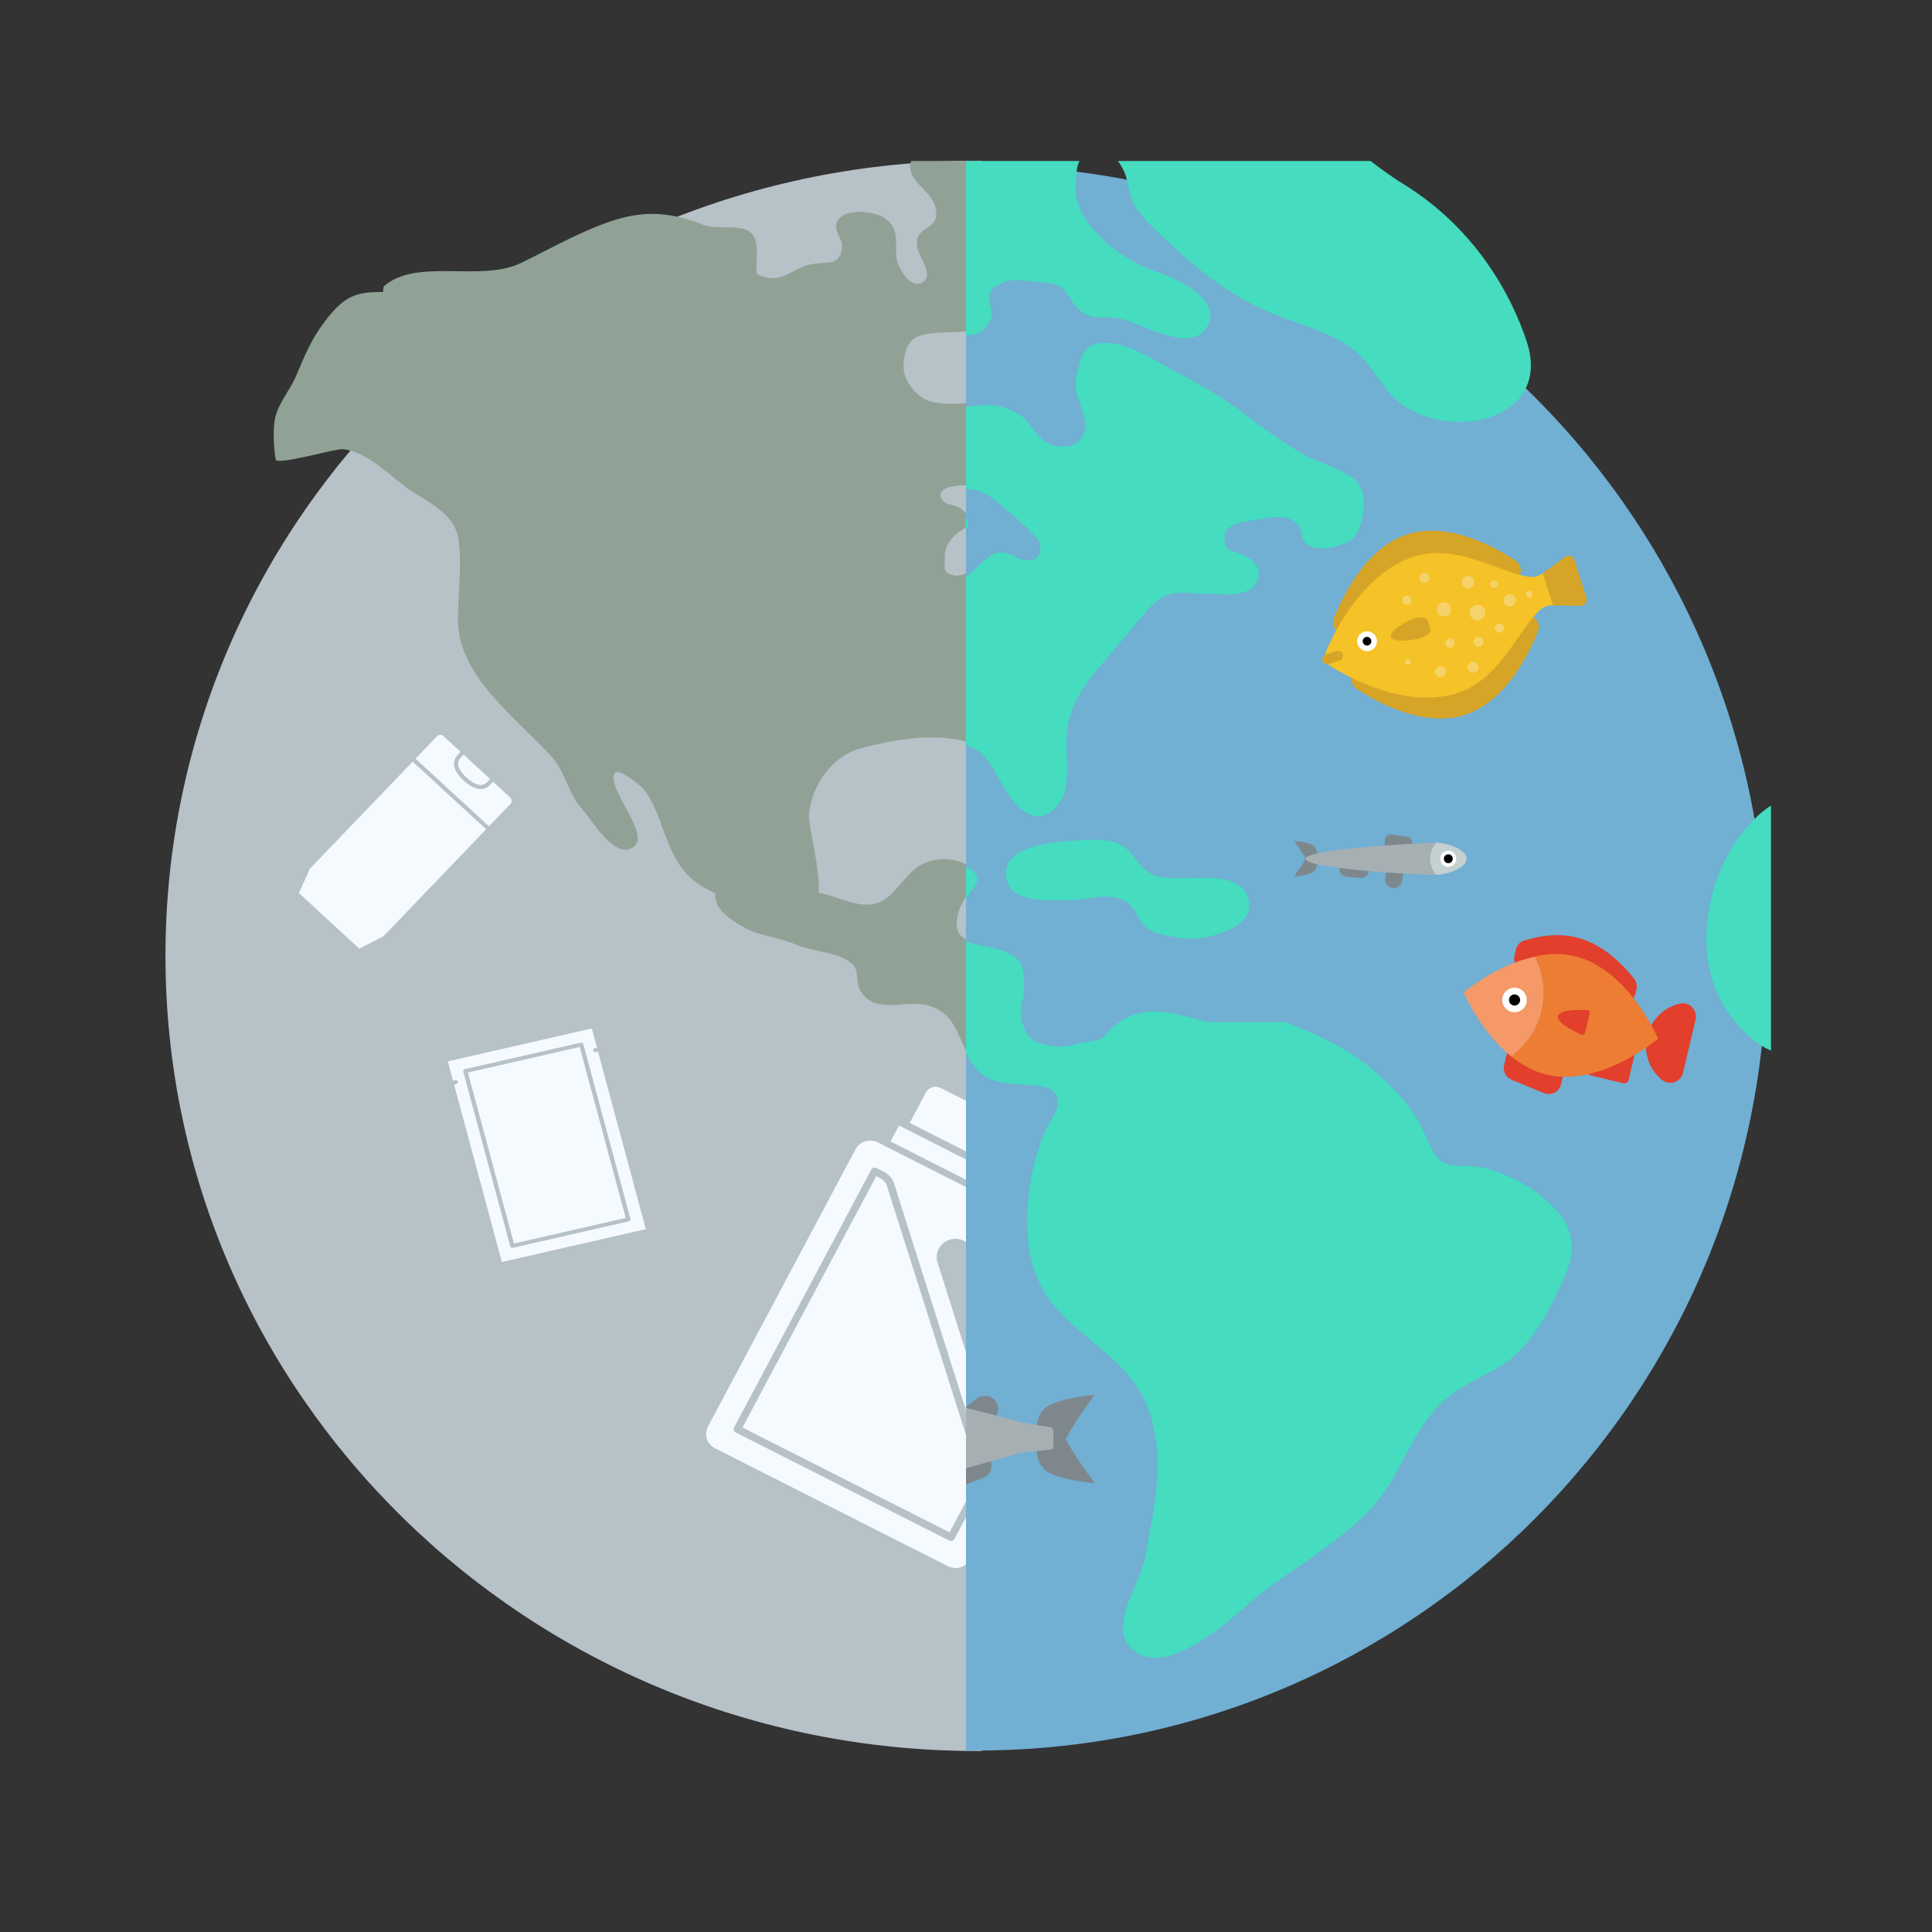 <svg width="120" height="120" viewBox="0 0 120 120" fill="none" xmlns="http://www.w3.org/2000/svg">
<rect x="0" y="0" width="120" height="120" fill="#333333" stroke="none"/>
<g clip-path="url(#clip0_1206_3164)">
<path d="M111.11 59.37C111.11 86.644 88.535 108.758 60.685 108.758C32.852 108.758 10.277 86.644 10.277 59.37C10.277 32.089 32.852 9.983 60.685 9.983C88.535 9.983 111.11 32.089 111.11 59.37Z" fill="#B6C1C8"/>
<path d="M96.33 73.911C95.498 73.298 93.803 72.553 92.86 72.413C91.252 72.173 90.381 72.724 89.629 71.056C89.003 69.667 88.535 68.798 87.419 67.649C85.264 65.446 83.316 64.468 80.393 63.366H75.418C73.327 62.808 71.228 62.078 69.367 63.708C69.169 63.878 69.003 64.096 68.82 64.29C68.614 64.507 67.688 64.585 67.387 64.662C66.967 64.763 66.523 64.887 66.08 64.895C65.399 64.91 64.464 64.732 63.997 64.204C63.727 63.902 63.569 63.304 63.529 62.908C63.482 62.381 63.711 61.923 63.719 61.419C63.735 60.969 63.759 60.449 63.632 60.022C63.371 59.13 62.341 58.874 61.541 58.703C61.066 58.602 60.599 58.532 60.115 58.377C58.903 57.974 59.529 56.352 60.044 55.63C60.567 54.893 61.319 54.381 60.06 53.706C59.046 53.171 57.802 53.256 56.907 53.908C56.052 54.544 55.489 55.778 54.452 56.096C53.264 56.468 51.973 55.615 50.848 55.46C50.959 53.993 50.206 51.293 50.246 50.626C50.357 48.864 51.68 46.956 53.414 46.49C55.149 46.024 57.058 45.667 58.856 45.854C61.636 46.141 61.517 47.599 62.967 49.501C63.442 50.121 64.353 50.851 65.177 50.424C66.927 49.524 66.389 47.212 66.444 45.652C66.531 43.223 68.123 41.757 69.644 39.965C70.207 39.305 70.777 38.653 71.331 37.986C71.83 37.381 72.416 36.814 73.256 36.659C73.842 36.558 74.563 36.667 75.157 36.667C76.123 36.667 77.969 36.985 78.531 36.015C79.054 35.099 78.286 34.471 77.51 34.176C77.193 34.052 76.654 33.99 76.559 33.602C76.234 32.244 77.723 32.197 78.65 32.05C79.49 31.918 80.575 31.647 81.216 32.407C81.502 32.748 81.359 33.16 81.684 33.509C82.278 34.137 83.807 33.78 84.448 33.416C85.193 32.989 85.399 31.794 85.399 31.018C85.399 30.615 85.335 30.196 85.098 29.862C84.464 28.977 82.603 28.574 81.668 28.054C80.306 27.294 79.038 26.394 77.795 25.47C76.337 24.392 74.745 23.523 73.137 22.692C71.751 21.986 70.032 20.815 68.409 21.094C67.775 21.195 67.426 21.645 67.292 22.242C67.204 22.692 66.991 23.15 66.991 23.616C66.999 24.182 67.268 24.702 67.434 25.23C67.64 25.889 67.806 26.564 67.276 27.115C66.769 27.635 65.644 27.62 65.058 27.193C64.345 26.665 64.052 25.819 63.268 25.416C62.397 24.966 61.747 24.842 60.773 24.958C59.862 25.067 58.769 25.175 57.858 24.95C56.987 24.741 56.139 23.709 56.123 22.832C56.107 22.204 56.25 21.327 56.86 20.978C57.581 20.574 58.777 20.675 59.585 20.613C59.751 20.605 59.909 20.59 60.06 20.574C60.084 20.566 60.107 20.566 60.131 20.566C60.155 20.559 60.187 20.559 60.21 20.559C60.44 20.528 60.654 20.504 60.804 20.466C60.797 20.45 60.773 20.434 60.765 20.419C60.892 20.652 61.612 19.628 61.636 19.511C61.763 18.999 61.375 18.402 61.565 17.921C61.707 17.564 62.222 17.339 62.563 17.23C63.094 17.067 63.64 17.16 64.179 17.214C64.614 17.261 65.082 17.261 65.509 17.346C66.5 17.548 66.531 18.308 67.149 18.898C68.036 19.713 68.575 19.356 69.731 19.511C70.975 19.674 74.238 21.769 75.347 20.132C76.583 18.308 73.256 16.966 72.226 16.633C70.603 16.105 68.987 15.026 67.925 13.707C67.403 13.056 66.991 12.264 67.007 11.411C67.03 10.72 67.007 9.657 67.664 9.215C67.822 9.114 67.997 9.052 68.179 9.044C68.504 9.013 68.86 8.997 69.129 9.153C69.525 9.393 69.85 9.859 70.056 10.254C70.492 11.108 70.341 11.923 70.967 12.776C71.593 13.606 72.409 14.281 73.169 14.98C75.141 16.78 77.32 18.378 79.846 19.325C81.209 19.837 82.642 20.233 83.933 20.931C85.399 21.738 85.937 22.778 86.912 24.012C89.644 27.449 97.66 26.331 95.783 20.908C94.373 16.842 91.617 13.358 87.941 11.155C86.175 10.099 84.591 8.633 82.809 7.655C80.575 6.437 77.898 6.064 75.41 5.661C72.472 5.188 69.589 4.97 66.618 4.838C64.456 4.745 62.167 4.404 60.369 5.832C59.41 6.584 56.59 9.199 56.535 10.286C56.48 11.325 57.874 11.884 58.096 12.838C58.183 13.249 58.214 13.614 57.89 13.925C57.533 14.266 57.042 14.375 56.963 14.918C56.9 15.391 57.082 15.709 57.272 16.113C57.422 16.423 57.747 17.02 57.47 17.37C56.733 18.277 55.743 16.64 55.68 16.02C55.585 15.011 55.909 14.134 54.864 13.498C54.159 13.071 52.242 12.885 51.949 13.893C51.806 14.375 52.361 14.84 52.297 15.399C52.163 16.532 51.395 16.244 50.515 16.392C48.979 16.648 48.662 17.773 47.014 17.028C46.856 16.221 47.331 14.918 46.531 14.375C45.889 13.948 44.448 14.258 43.727 13.979C41.921 13.265 40.329 13.04 38.404 13.599C36.369 14.196 34.333 15.376 32.368 16.33C29.842 17.556 25.889 15.981 23.83 17.789L23.79 18.138C22.095 18.122 21.39 18.386 20.202 19.93C19.347 21.04 18.911 22.11 18.396 23.337C18.008 24.268 17.2 25.121 17.05 26.161C16.954 26.89 17.01 27.814 17.121 28.535C17.176 28.939 20.844 27.845 21.311 27.899C23.014 28.116 24.329 29.73 25.691 30.591C26.856 31.313 28.265 32.058 28.471 33.447C28.725 35.123 28.408 36.993 28.456 38.692C28.551 42.067 32.115 44.636 34.238 46.971C35.18 48.011 35.26 49.307 36.186 50.284C36.701 50.835 38.262 53.574 39.402 52.558C40.313 51.751 37.929 49.283 38.119 48.151C38.222 47.46 39.822 48.841 39.917 48.942C40.583 49.718 40.931 50.835 41.279 51.774C42.032 53.799 42.697 54.699 44.432 55.491C44.329 56.461 45.343 57.112 46.246 57.617C47.236 58.168 48.313 58.183 49.367 58.641C50.365 59.083 51.458 59.075 52.385 59.518C53.763 60.169 52.836 60.813 53.612 61.783C54.476 62.87 56.115 62.202 57.28 62.381C59.775 62.761 59.355 65.097 60.907 66.501C61.755 67.285 63.205 67.199 64.274 67.316C64.694 67.362 65.24 67.37 65.573 67.665C66.404 68.386 65.43 69.38 65.113 70.086C64.678 71.032 64.377 72.049 64.187 73.073C63.656 75.928 63.767 79.118 65.89 81.329C68.203 83.742 71.03 84.836 71.909 88.281C72.662 91.16 71.965 93.976 71.426 96.816C71.094 98.523 68.71 101.487 71.078 102.744C73.137 103.838 76.638 100.828 77.985 99.679C81.161 96.964 85.359 95.311 87.45 91.501C88.44 89.693 89.32 87.784 91.054 86.535C91.965 85.876 93.019 85.441 93.993 84.89C96.06 83.734 97.296 81.275 98.223 79.234C99.316 76.759 98.31 75.362 96.33 73.911ZM59.03 30.242C59.593 30.11 60.353 30.141 60.591 30.196C61.502 30.413 62.175 31.111 62.872 31.67C63.379 32.066 63.806 32.485 64.258 32.927C64.551 33.214 64.828 33.47 64.765 33.943C64.717 34.355 64.48 34.556 64.1 34.595C63.41 34.665 63.102 34.223 62.484 34.122C61.018 33.881 60.408 36.302 58.943 35.643C58.571 35.472 58.682 35.169 58.682 34.781C58.674 34.486 58.682 34.223 58.792 33.967C58.935 33.641 59.165 33.369 59.442 33.129C59.616 32.981 59.901 32.865 60.036 32.671C60.361 32.174 59.901 31.647 59.442 31.46C59.157 31.344 58.737 31.336 58.555 31.088C58.214 30.615 58.547 30.366 59.03 30.242Z" fill="#90A295"/>
<path d="M60.656 72.352L55.839 69.908L55.313 70.898L60.13 73.342L60.656 72.352Z" fill="#F5FAFF"/>
<path d="M60.405 71.724L61.406 69.841C61.581 69.513 61.452 69.106 61.119 68.938L58.426 67.573C58.093 67.405 57.678 67.536 57.504 67.864L56.503 69.746L60.405 71.724Z" fill="#F5FAFF"/>
<path d="M55.058 73.559C55.026 73.488 54.859 73.288 54.781 73.239L54.423 73.058L46.115 88.666L58.975 95.177L60.711 91.915C60.741 91.842 60.767 91.584 60.748 91.496L55.058 73.559Z" fill="#F5FAFF"/>
<path d="M65.3 85.856L62.029 75.559C61.862 75.033 61.318 74.397 60.821 74.145L54.516 70.953C54.019 70.701 53.397 70.898 53.136 71.389L43.975 88.6C43.713 89.091 43.906 89.7 44.403 89.952L58.882 97.282C59.379 97.534 60.001 97.338 60.262 96.846L65.127 87.706C65.389 87.214 65.466 86.382 65.3 85.856ZM58.988 76.997C59.592 76.806 60.234 77.131 60.422 77.723L62.734 85.023C62.921 85.615 62.583 86.251 61.979 86.442C61.374 86.633 60.732 86.308 60.545 85.716L58.233 78.415C58.045 77.823 58.383 77.188 58.988 76.997ZM59.278 95.591C59.218 95.703 59.078 95.748 58.964 95.69L45.691 88.97C45.578 88.912 45.534 88.775 45.594 88.662L54.119 72.645C54.179 72.532 54.32 72.488 54.434 72.546L55.005 72.834C55.008 72.836 55.012 72.838 55.016 72.841C55.179 72.935 55.429 73.226 55.495 73.397C55.496 73.401 55.498 73.405 55.499 73.409L61.195 91.363C61.196 91.368 61.198 91.372 61.199 91.376C61.245 91.556 61.211 91.937 61.134 92.104C61.132 92.108 61.13 92.112 61.128 92.116L59.278 95.591L59.278 95.591Z" fill="#F5FAFF"/>
<path d="M30.44 48.386L28.797 46.873L28.61 47.068C28.235 47.459 28.603 47.952 28.978 48.297C29.285 48.58 29.858 48.992 30.253 48.581L30.44 48.386Z" fill="#F5FAFF"/>
<path d="M22.315 58.922L23.809 58.163L30.195 51.508L25.631 47.306L19.245 53.96L18.565 55.469L22.315 58.922Z" fill="#F5FAFF"/>
<path d="M25.808 47.122L30.372 51.324L31.705 49.934C31.813 49.822 31.808 49.645 31.694 49.54L30.627 48.558L30.44 48.753C30.251 48.951 29.711 49.32 28.801 48.482C27.891 47.643 28.233 47.093 28.423 46.896L28.61 46.701L27.544 45.719C27.43 45.614 27.249 45.62 27.141 45.732L25.808 47.122Z" fill="#F5FAFF"/>
</g>
<path fill-rule="evenodd" clip-rule="evenodd" d="M31.858 77.504L39.06 75.857C39.131 75.841 39.174 75.774 39.157 75.709L36.232 64.852C36.215 64.786 36.143 64.746 36.072 64.762L28.869 66.41C28.798 66.426 28.755 66.493 28.773 66.558L31.697 77.415C31.715 77.481 31.787 77.521 31.858 77.504ZM29.062 66.618L36.007 65.029L38.867 75.649L31.922 77.237L29.062 66.618ZM37.08 65.079L36.938 65.111C36.867 65.128 36.824 65.194 36.842 65.26C36.859 65.325 36.931 65.365 37.002 65.349L37.144 65.317L40.114 76.343L31.172 78.388L28.203 67.362L28.345 67.329C28.416 67.313 28.459 67.247 28.441 67.181C28.423 67.116 28.352 67.076 28.28 67.092L28.139 67.124L27.815 65.924L36.757 63.878L37.08 65.079Z" fill="#F5FAFF"/>
<g clip-path="url(#clip1_1206_3164)">
<path d="M109.73 59.5C109.73 86.687 87.756 108.73 60.647 108.73C33.554 108.73 11.58 86.687 11.58 59.5C11.58 32.306 33.554 10.271 60.647 10.271C87.756 10.271 109.73 32.306 109.73 59.5Z" fill="#71AFD3"/>
<path d="M95.343 73.994C94.533 73.383 92.883 72.641 91.966 72.501C90.401 72.262 89.553 72.811 88.82 71.148C88.211 69.763 87.756 68.897 86.669 67.753C84.572 65.556 82.675 64.582 79.83 63.483H74.988C72.953 62.926 70.909 62.199 69.097 63.824C68.905 63.994 68.743 64.21 68.566 64.404C68.365 64.62 67.463 64.698 67.17 64.775C66.761 64.875 66.33 64.999 65.898 65.007C65.235 65.022 64.325 64.844 63.87 64.319C63.608 64.017 63.454 63.421 63.415 63.027C63.369 62.501 63.593 62.045 63.6 61.542C63.616 61.093 63.639 60.575 63.515 60.15C63.261 59.26 62.259 59.005 61.48 58.835C61.017 58.734 60.562 58.665 60.092 58.51C58.912 58.108 59.522 56.491 60.023 55.772C60.532 55.037 61.264 54.527 60.038 53.854C59.051 53.32 57.841 53.405 56.969 54.055C56.137 54.689 55.589 55.919 54.579 56.236C53.423 56.607 52.166 55.757 51.071 55.602C51.179 54.14 50.447 51.449 50.485 50.783C50.593 49.028 51.881 47.125 53.569 46.661C55.258 46.197 57.116 45.841 58.866 46.027C61.572 46.313 61.457 47.767 62.868 49.662C63.33 50.281 64.217 51.008 65.019 50.582C66.723 49.685 66.198 47.38 66.252 45.826C66.337 43.405 67.887 41.943 69.367 40.156C69.915 39.499 70.47 38.849 71.01 38.184C71.495 37.581 72.066 37.016 72.883 36.861C73.454 36.761 74.155 36.869 74.734 36.869C75.674 36.869 77.471 37.186 78.018 36.22C78.527 35.307 77.779 34.68 77.024 34.386C76.715 34.263 76.191 34.201 76.098 33.814C75.782 32.461 77.232 32.414 78.134 32.267C78.951 32.136 80.007 31.865 80.632 32.623C80.91 32.963 80.771 33.373 81.087 33.721C81.665 34.348 83.153 33.992 83.778 33.629C84.502 33.203 84.703 32.012 84.703 31.239C84.703 30.836 84.641 30.419 84.41 30.086C83.793 29.204 81.981 28.802 81.072 28.284C79.745 27.526 78.512 26.629 77.301 25.709C75.882 24.634 74.333 23.767 72.768 22.94C71.418 22.236 69.745 21.068 68.165 21.346C67.548 21.447 67.209 21.895 67.078 22.491C66.993 22.94 66.784 23.396 66.784 23.86C66.792 24.425 67.054 24.943 67.216 25.469C67.417 26.126 67.579 26.799 67.062 27.348C66.569 27.866 65.474 27.851 64.903 27.426C64.209 26.9 63.924 26.057 63.161 25.654C62.313 25.206 61.68 25.082 60.732 25.198C59.845 25.306 58.781 25.415 57.895 25.19C57.047 24.982 56.221 23.953 56.206 23.079C56.191 22.452 56.33 21.578 56.923 21.23C57.625 20.828 58.789 20.929 59.575 20.867C59.737 20.859 59.892 20.844 60.038 20.828C60.061 20.82 60.084 20.82 60.108 20.82C60.131 20.813 60.161 20.813 60.185 20.813C60.408 20.782 60.616 20.759 60.763 20.72C60.755 20.704 60.732 20.689 60.724 20.674C60.848 20.905 61.549 19.885 61.572 19.769C61.696 19.258 61.318 18.663 61.503 18.183C61.642 17.827 62.143 17.603 62.474 17.495C62.991 17.332 63.523 17.425 64.047 17.479C64.471 17.526 64.926 17.526 65.343 17.611C66.306 17.812 66.337 18.57 66.939 19.157C67.802 19.97 68.326 19.614 69.452 19.769C70.663 19.931 73.839 22.019 74.919 20.387C76.121 18.57 72.883 17.232 71.881 16.899C70.3 16.373 68.728 15.298 67.694 13.983C67.185 13.334 66.784 12.545 66.8 11.694C66.823 11.005 66.8 9.946 67.44 9.505C67.594 9.404 67.764 9.343 67.941 9.335C68.257 9.304 68.604 9.288 68.866 9.443C69.252 9.683 69.568 10.147 69.768 10.541C70.192 11.392 70.046 12.204 70.655 13.055C71.264 13.883 72.058 14.556 72.798 15.252C74.718 17.046 76.839 18.639 79.298 19.583C80.624 20.093 82.02 20.488 83.277 21.184C84.703 21.988 85.227 23.025 86.176 24.255C88.836 27.681 96.638 26.567 94.811 21.161C93.439 17.108 90.755 13.635 87.178 11.439C85.459 10.387 83.916 8.925 82.182 7.95C80.007 6.736 77.401 6.365 74.98 5.963C72.12 5.491 69.313 5.274 66.422 5.143C64.317 5.05 62.089 4.71 60.339 6.133C59.406 6.883 56.661 9.49 56.607 10.572C56.553 11.609 57.91 12.166 58.126 13.117C58.211 13.527 58.242 13.89 57.925 14.2C57.578 14.54 57.1 14.648 57.023 15.19C56.962 15.662 57.139 15.979 57.324 16.381C57.471 16.69 57.787 17.286 57.517 17.634C56.8 18.539 55.836 16.907 55.774 16.288C55.682 15.283 55.998 14.409 54.98 13.774C54.294 13.349 52.428 13.163 52.143 14.169C52.004 14.648 52.544 15.113 52.482 15.669C52.351 16.799 51.603 16.512 50.747 16.659C49.252 16.915 48.943 18.036 47.339 17.294C47.185 16.489 47.648 15.19 46.869 14.648C46.245 14.223 44.841 14.532 44.14 14.254C42.382 13.542 40.832 13.318 38.959 13.875C36.977 14.47 34.995 15.646 33.083 16.598C30.624 17.82 26.776 16.249 24.772 18.052L24.733 18.4C23.083 18.384 22.397 18.647 21.241 20.186C20.408 21.292 19.984 22.36 19.483 23.582C19.105 24.51 18.318 25.36 18.172 26.397C18.079 27.124 18.133 28.044 18.241 28.764C18.295 29.166 21.865 28.075 22.32 28.129C23.978 28.346 25.258 29.955 26.584 30.813C27.717 31.532 29.089 32.275 29.29 33.66C29.537 35.33 29.228 37.194 29.274 38.888C29.367 42.252 32.837 44.812 34.903 47.141C35.82 48.177 35.898 49.468 36.8 50.443C37.301 50.992 38.82 53.722 39.93 52.709C40.817 51.905 38.496 49.445 38.681 48.316C38.781 47.628 40.339 49.005 40.431 49.105C41.079 49.879 41.418 50.992 41.757 51.928C42.49 53.947 43.137 54.844 44.826 55.633C44.726 56.6 45.713 57.249 46.592 57.752C47.555 58.301 48.604 58.317 49.629 58.773C50.601 59.214 51.665 59.206 52.567 59.647C53.908 60.297 53.006 60.939 53.762 61.905C54.602 62.988 56.198 62.323 57.332 62.501C59.761 62.88 59.352 65.208 60.863 66.608C61.688 67.389 63.099 67.304 64.14 67.42C64.549 67.466 65.081 67.474 65.404 67.768C66.214 68.487 65.266 69.477 64.957 70.181C64.533 71.125 64.24 72.138 64.055 73.159C63.538 76.005 63.647 79.184 65.713 81.388C67.964 83.794 70.717 84.884 71.573 88.318C72.305 91.188 71.626 93.995 71.102 96.826C70.778 98.528 68.458 101.482 70.763 102.735C72.768 103.826 76.175 100.825 77.486 99.68C80.578 96.973 84.664 95.326 86.7 91.528C87.664 89.726 88.519 87.823 90.208 86.578C91.095 85.921 92.12 85.487 93.069 84.938C95.081 83.786 96.284 81.334 97.186 79.3C98.25 76.833 97.271 75.441 95.343 73.994ZM59.036 30.465C59.583 30.334 60.323 30.365 60.555 30.419C61.441 30.635 62.097 31.331 62.775 31.888C63.269 32.283 63.685 32.7 64.124 33.141C64.41 33.428 64.68 33.683 64.618 34.154C64.572 34.564 64.34 34.766 63.97 34.804C63.3 34.874 62.999 34.433 62.397 34.332C60.971 34.093 60.377 36.506 58.951 35.848C58.589 35.678 58.697 35.377 58.697 34.99C58.689 34.696 58.697 34.433 58.804 34.178C58.943 33.853 59.167 33.582 59.437 33.342C59.606 33.195 59.884 33.079 60.015 32.886C60.331 32.391 59.884 31.865 59.437 31.68C59.159 31.564 58.751 31.556 58.573 31.308C58.242 30.836 58.565 30.589 59.036 30.465Z" fill="#45DCC0"/>
<path d="M116.184 57.242C116.168 54.921 116.276 51.742 114.349 50.064C112.568 48.51 110.37 49.453 108.898 50.938C106.045 53.823 104.888 59.268 107.263 62.772C108.142 64.071 109.26 65.154 110.725 65.494C112.159 65.827 114.896 66.005 115.598 64.535C115.999 63.692 115.844 62.702 115.844 61.782C115.837 60.212 116.199 58.796 116.184 57.242Z" fill="#45DCC0"/>
<path d="M71.565 54.295C70.855 53.939 70.585 53.336 70.115 52.856C69.884 52.624 69.606 52.423 69.205 52.299C68.45 52.083 67.494 52.168 66.715 52.214C65.566 52.284 62.636 52.477 62.49 54.094C62.297 56.159 65.127 55.927 66.53 55.904C67.494 55.888 68.427 55.532 69.391 55.772C70.801 56.12 70.485 57.381 71.58 57.86C71.973 58.031 73.192 58.263 73.569 58.294C74.973 58.417 78.342 57.605 77.448 55.594C76.638 53.746 73.007 55.014 71.565 54.295Z" fill="#45DCC0"/>
<path d="M94.26 36.08C92.938 35.267 90.271 33.93 87.899 34.682C85.526 35.434 84.108 38.067 83.49 39.495C83.353 39.413 83.231 39.333 83.13 39.268C82.849 39.083 82.732 38.711 82.856 38.397C83.353 37.126 84.813 34.013 87.421 33.185C90.029 32.358 93.004 34.066 94.138 34.82C94.419 35.005 94.536 35.377 94.412 35.691C94.374 35.806 94.319 35.935 94.26 36.08Z" fill="#D6A528"/>
<path d="M84.127 41.515C85.45 42.328 88.117 43.665 90.489 42.913C92.861 42.161 94.28 39.528 94.898 38.1C95.035 38.182 95.156 38.263 95.258 38.327C95.539 38.513 95.656 38.884 95.532 39.198C95.035 40.469 93.575 43.583 90.967 44.41C88.359 45.237 85.383 43.53 84.25 42.776C83.969 42.59 83.852 42.218 83.976 41.904C84.013 41.789 84.069 41.66 84.127 41.515Z" fill="#D6A528"/>
<path d="M82.37 40.435C82.984 39.015 84.773 35.536 87.861 34.557C90.53 33.71 93.263 35.658 95.074 35.834C95.503 35.876 95.836 35.592 95.836 35.592L96.467 37.598C96.467 37.598 96.031 37.558 95.705 37.839C94.322 39.028 93.198 42.199 90.529 43.045C87.442 44.025 83.986 42.202 82.673 41.4C82.348 41.191 82.221 40.786 82.37 40.435Z" fill="#F5C227"/>
<path d="M82.516 41.24L83.203 41.022C83.365 40.97 83.45 40.795 83.402 40.639C83.351 40.477 83.175 40.392 83.02 40.441L82.333 40.659C82.171 40.71 82.086 40.886 82.134 41.041C82.177 41.199 82.354 41.291 82.516 41.24Z" fill="#D6A528"/>
<path d="M96.456 37.605L98.171 37.633C98.432 37.639 98.613 37.389 98.535 37.139L97.793 34.781C97.717 34.538 97.419 34.439 97.213 34.586L95.826 35.598L96.456 37.605Z" fill="#D6A528"/>
<path d="M91.928 40.162C91.764 40.214 91.589 40.123 91.537 39.959C91.486 39.794 91.577 39.619 91.741 39.567C91.904 39.515 92.079 39.606 92.131 39.77C92.182 39.934 92.091 40.11 91.928 40.162Z" fill="#F6D36A"/>
<path d="M91.92 38.514C91.663 38.595 91.389 38.453 91.308 38.195C91.228 37.938 91.37 37.663 91.627 37.582C91.884 37.5 92.158 37.643 92.239 37.9C92.32 38.158 92.177 38.432 91.92 38.514Z" fill="#F6D36A"/>
<path d="M93.878 37.648C93.677 37.712 93.463 37.6 93.399 37.399C93.336 37.197 93.448 36.983 93.649 36.919C93.85 36.855 94.064 36.967 94.127 37.168C94.191 37.369 94.079 37.584 93.878 37.648Z" fill="#F6D36A"/>
<path d="M91.293 36.52C91.091 36.584 90.877 36.472 90.814 36.27C90.75 36.069 90.862 35.854 91.063 35.79C91.264 35.727 91.479 35.838 91.542 36.04C91.605 36.241 91.494 36.456 91.293 36.52Z" fill="#F6D36A"/>
<path d="M93.215 39.286C93.066 39.333 92.907 39.25 92.861 39.101C92.814 38.952 92.896 38.792 93.045 38.745C93.194 38.698 93.353 38.781 93.4 38.93C93.447 39.079 93.364 39.238 93.215 39.286Z" fill="#F6D36A"/>
<path d="M89.821 38.271C89.59 38.345 89.344 38.217 89.271 37.985C89.198 37.754 89.327 37.507 89.558 37.434C89.788 37.361 90.034 37.489 90.107 37.72C90.18 37.951 90.052 38.198 89.821 38.271Z" fill="#F6D36A"/>
<path d="M89.58 42.049C89.401 42.106 89.211 42.007 89.155 41.828C89.098 41.649 89.198 41.458 89.376 41.401C89.555 41.344 89.746 41.444 89.802 41.623C89.858 41.802 89.759 41.993 89.58 42.049Z" fill="#F6D36A"/>
<path d="M90.15 40.211C89.998 40.26 89.835 40.175 89.787 40.022C89.739 39.869 89.823 39.706 89.976 39.657C90.129 39.609 90.291 39.694 90.34 39.847C90.388 40 90.303 40.163 90.15 40.211Z" fill="#F6D36A"/>
<path d="M88.565 36.187C88.401 36.239 88.226 36.148 88.175 35.984C88.123 35.82 88.214 35.645 88.378 35.593C88.542 35.541 88.716 35.632 88.768 35.796C88.82 35.96 88.729 36.135 88.565 36.187Z" fill="#F6D36A"/>
<path d="M88.835 39.045C88.909 39.281 88.553 39.587 88.107 39.676C87.188 39.864 86.48 39.829 86.393 39.552C86.305 39.275 86.865 38.838 87.725 38.461C88.148 38.275 88.608 38.322 88.682 38.558L88.835 39.045Z" fill="#D6A528"/>
<path d="M87.494 41.284C87.401 41.314 87.302 41.262 87.272 41.168C87.243 41.075 87.294 40.975 87.388 40.946C87.481 40.916 87.58 40.968 87.61 41.061C87.639 41.155 87.587 41.255 87.494 41.284Z" fill="#F6D36A"/>
<path d="M91.596 41.768C91.417 41.825 91.227 41.726 91.17 41.547C91.114 41.367 91.213 41.176 91.392 41.12C91.571 41.063 91.761 41.162 91.817 41.341C91.874 41.52 91.775 41.712 91.596 41.768Z" fill="#F6D36A"/>
<path d="M92.888 36.505C92.766 36.544 92.635 36.476 92.596 36.353C92.557 36.23 92.625 36.098 92.748 36.059C92.871 36.02 93.002 36.089 93.041 36.212C93.079 36.335 93.011 36.466 92.888 36.505Z" fill="#F6D36A"/>
<path d="M95.031 37.098C94.923 37.133 94.808 37.072 94.773 36.964C94.74 36.856 94.799 36.74 94.907 36.706C95.016 36.671 95.131 36.731 95.165 36.84C95.199 36.948 95.139 37.064 95.031 37.098Z" fill="#F6D36A"/>
<path d="M87.473 37.544C87.324 37.591 87.165 37.508 87.118 37.359C87.071 37.21 87.154 37.051 87.303 37.004C87.452 36.956 87.611 37.039 87.658 37.188C87.705 37.337 87.622 37.497 87.473 37.544Z" fill="#F6D36A"/>
<path d="M85.094 40.416C84.77 40.518 84.425 40.339 84.323 40.014C84.221 39.689 84.4 39.343 84.725 39.24C85.048 39.138 85.394 39.317 85.496 39.642C85.598 39.966 85.418 40.313 85.094 40.416Z" fill="white"/>
<path d="M84.99 40.084C84.848 40.129 84.698 40.051 84.653 39.909C84.608 39.767 84.687 39.616 84.829 39.571C84.97 39.526 85.121 39.605 85.165 39.746C85.21 39.888 85.131 40.039 84.99 40.084Z" fill="black"/>
<path d="M58.086 92.03L57.724 90.494C57.628 90.078 57.882 89.667 58.297 89.57L60.345 89.084C60.76 88.987 61.169 89.242 61.266 89.658L61.556 90.874C61.646 91.246 61.449 91.624 61.099 91.766L59.128 92.578C58.688 92.739 58.196 92.491 58.086 92.03Z" fill="#7E888C"/>
<path d="M58.654 89.416C58.923 89.78 59.44 89.849 59.797 89.579L61.67 88.165C62.034 87.895 62.102 87.377 61.834 87.019C61.564 86.654 61.047 86.585 60.69 86.855L58.817 88.269C58.46 88.539 58.385 89.051 58.654 89.416Z" fill="#7E888C"/>
<path d="M64.867 87.498C65.491 86.868 67.987 86.631 67.987 86.631C67.987 86.631 66.632 88.454 66.2 89.383C66.643 90.305 68.001 92.126 68.001 92.126C68.001 92.126 65.504 91.902 64.877 91.276C64.365 90.765 64.267 89.997 64.591 89.388C64.264 88.78 64.358 88.011 64.867 87.498Z" fill="#7E888C"/>
<path d="M47.156 86.865C48.451 86.458 49.925 86.166 51.482 86.162C55.587 86.151 60.75 87.63 63.145 88.27C63.58 88.385 64.742 88.567 65.215 88.643C65.336 88.662 65.426 88.764 65.426 88.886L65.429 89.802C65.429 89.93 65.334 90.039 65.206 90.045C64.721 90.085 63.578 90.191 63.151 90.307C60.758 90.96 55.604 92.626 51.499 92.636C49.941 92.641 48.466 92.356 47.169 91.956C47.595 91.206 47.841 90.334 47.839 89.406C47.83 88.483 47.585 87.613 47.156 86.865Z" fill="#A6AFB2"/>
<path d="M104.539 66.62C104.401 67.204 103.703 67.459 103.235 67.078C102.448 66.447 102.059 65.395 102.307 64.35C102.554 63.305 103.378 62.55 104.357 62.334C104.939 62.204 105.454 62.755 105.317 63.333L104.539 66.62Z" fill="#E23F2C"/>
<path d="M101.5 65.62L101.154 67.085C101.12 67.229 100.975 67.318 100.831 67.283L98.766 66.79C98.513 66.73 98.486 66.382 98.728 66.28L101.139 65.309C101.347 65.228 101.551 65.407 101.5 65.62Z" fill="#E23F2C"/>
<path d="M96.955 67.348L97.324 65.787C97.423 65.368 97.162 64.942 96.743 64.842L94.658 64.344C94.239 64.244 93.815 64.506 93.716 64.925L93.423 66.162C93.334 66.541 93.533 66.922 93.891 67.066L95.898 67.894C96.348 68.074 96.844 67.815 96.955 67.348Z" fill="#E23F2C"/>
<path d="M94.155 58.975C94.219 58.707 94.414 58.493 94.678 58.418C95.68 58.105 96.794 57.958 97.878 58.217C99.415 58.584 100.635 59.703 101.5 60.795C101.644 60.982 101.697 61.219 101.641 61.453L101.586 61.687C101.445 62.285 100.708 62.486 100.283 62.05C99.505 61.262 98.538 60.574 97.385 60.299C96.576 60.105 95.757 60.135 94.973 60.296C94.417 60.41 93.936 59.903 94.066 59.353L94.155 58.975Z" fill="#E23F2C"/>
<path d="M90.908 61.639C90.908 61.639 92.923 59.926 95.342 59.414C95.85 60.422 96.018 61.61 95.739 62.792C95.459 63.975 94.776 64.96 93.871 65.63C91.947 64.081 90.908 61.639 90.908 61.639Z" fill="#F49967"/>
<path d="M93.897 62.853C94.306 62.951 94.717 62.698 94.814 62.288C94.911 61.878 94.657 61.467 94.248 61.369C93.839 61.271 93.428 61.524 93.331 61.934C93.234 62.344 93.488 62.755 93.897 62.853Z" fill="white"/>
<path d="M93.993 62.448C94.179 62.492 94.365 62.377 94.409 62.191C94.453 62.005 94.338 61.819 94.152 61.774C93.966 61.73 93.78 61.845 93.736 62.031C93.692 62.217 93.807 62.403 93.993 62.448Z" fill="black"/>
<path d="M95.34 59.405C96.142 59.233 96.985 59.195 97.815 59.393C101.149 60.19 102.989 64.515 102.989 64.515C102.989 64.515 99.415 67.547 96.075 66.749C95.244 66.551 94.509 66.135 93.87 65.62C94.775 64.95 95.457 63.965 95.737 62.783C96.017 61.6 95.847 60.419 95.34 59.405Z" fill="#ED7D33"/>
<path d="M97.225 63.727C97.487 63.906 97.934 64.129 98.229 64.264C98.32 64.308 98.427 64.254 98.45 64.157L98.739 62.934C98.762 62.838 98.691 62.741 98.59 62.738C98.266 62.727 97.767 62.723 97.453 62.765C96.787 62.852 96.776 63.111 96.776 63.111C96.776 63.111 96.67 63.347 97.225 63.727Z" fill="#E23F2C"/>
<path d="M86.01 52.188V52.93C86.01 53.129 86.172 53.291 86.37 53.291H87.36C87.558 53.291 87.72 53.129 87.72 52.93V52.339C87.72 52.161 87.59 52.01 87.412 51.978L86.422 51.822C86.208 51.795 86.01 51.963 86.01 52.188Z" fill="#7E888C"/>
<path d="M86.167 53.725L86.041 54.546C85.995 54.834 86.198 55.111 86.485 55.153C86.771 55.2 87.048 54.996 87.089 54.708L87.214 53.887C87.261 53.599 87.058 53.322 86.771 53.281C86.485 53.239 86.213 53.437 86.167 53.725Z" fill="#7E888C"/>
<path d="M83.174 53.898C83.148 54.18 83.357 54.431 83.633 54.457L84.462 54.536C84.743 54.562 84.993 54.353 85.019 54.076C85.046 53.793 84.837 53.542 84.561 53.516L83.732 53.438C83.45 53.406 83.2 53.615 83.174 53.898Z" fill="#7E888C"/>
<path d="M81.626 54.101C81.371 54.358 80.364 54.447 80.364 54.447C80.364 54.447 80.912 53.709 81.089 53.333C80.912 52.956 80.364 52.219 80.364 52.219C80.364 52.219 81.376 52.313 81.626 52.564C81.834 52.773 81.871 53.082 81.741 53.327C81.871 53.584 81.834 53.897 81.626 54.101Z" fill="#7E888C"/>
<path d="M89.2 54.342C87.923 54.342 81.089 53.95 81.089 53.343C81.089 52.737 88.116 52.345 89.2 52.345C88.961 52.611 88.815 52.962 88.815 53.343C88.815 53.725 88.961 54.076 89.2 54.342Z" fill="#A6AFB2"/>
<path d="M91.093 53.338C91.093 53.945 89.81 54.337 89.206 54.337C88.966 54.07 88.82 53.72 88.82 53.338C88.82 52.956 88.966 52.601 89.206 52.339C89.81 52.339 91.093 52.732 91.093 53.338Z" fill="#C5D0D0"/>
<path d="M89.956 53.835C89.683 53.835 89.461 53.612 89.461 53.338C89.461 53.064 89.683 52.841 89.956 52.841C90.23 52.841 90.452 53.064 90.452 53.338C90.452 53.612 90.23 53.835 89.956 53.835Z" fill="white"/>
<path d="M89.956 53.615C89.804 53.615 89.68 53.491 89.68 53.338C89.68 53.185 89.804 53.061 89.956 53.061C90.109 53.061 90.233 53.185 90.233 53.338C90.233 53.491 90.109 53.615 89.956 53.615Z" fill="black"/>
</g>
<defs>
<clipPath id="clip0_1206_3164">
<rect width="51" height="99" fill="white" transform="translate(10 10)"/>
</clipPath>
<clipPath id="clip1_1206_3164">
<rect width="50" height="99" fill="white" transform="translate(60 10)"/>
</clipPath>
</defs>
</svg>
